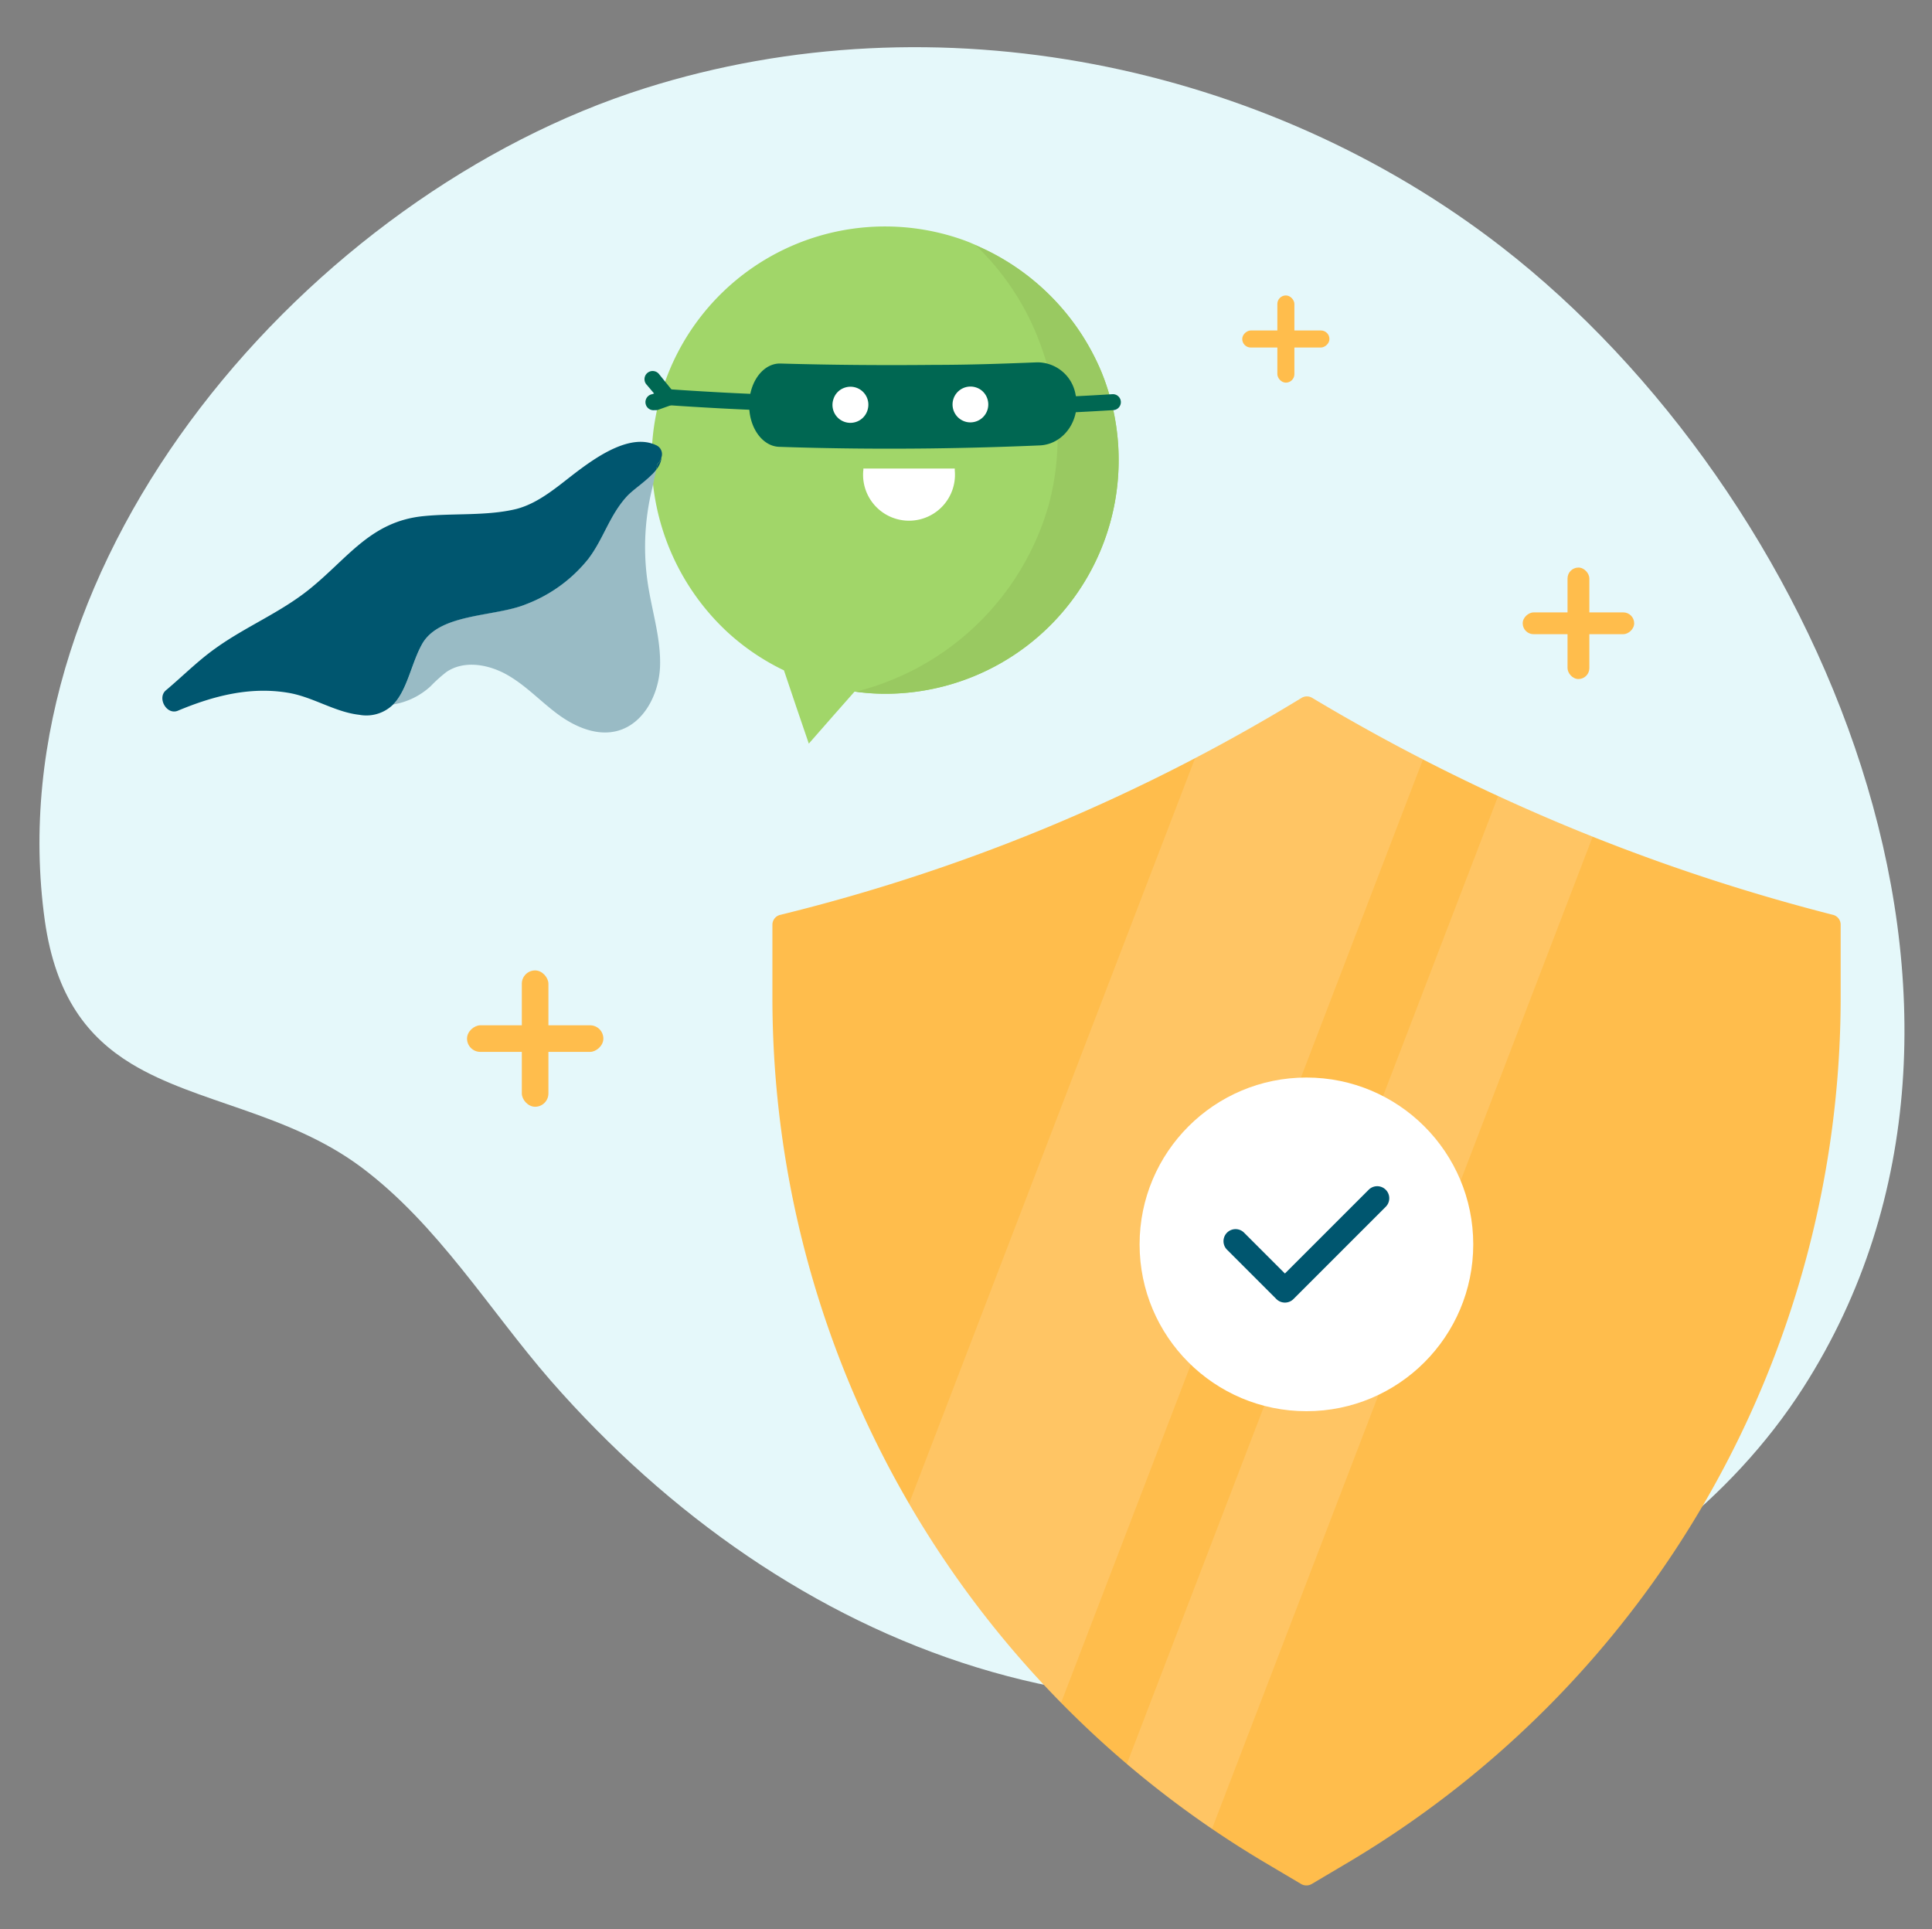 <svg id="Layer_1" data-name="Layer 1" xmlns="http://www.w3.org/2000/svg" xmlns:xlink="http://www.w3.org/1999/xlink" viewBox="0 0 242.62 242.26"><rect x="0" y="0" width="242.62" height="242.26" fill="#808080" stroke="none"/><defs><style>.cls-1{fill:none;}.cls-2{fill:#e5f8fa;}.cls-3{fill:#a1d669;}.cls-4{fill:#fff5e5;}.cls-5{fill:#99c961;}.cls-6{fill:#99bbc5;}.cls-7{fill:#fff;}.cls-8{fill:#00566f;}.cls-9{fill:#006752;}.cls-10{fill:#ffbd4c;}.cls-11{opacity:0.14;}.cls-12{clip-path:url(#clip-path);}.cls-13{fill:#fff8fa;}</style><clipPath id="clip-path"><path class="cls-1" d="M231.15,116.13v9.37a126.35,126.35,0,0,1-61.73,108.3l-4.71,2.79a1.32,1.32,0,0,1-1.3,0l-4.71-2.79A126.35,126.35,0,0,1,97,125.5v-9.37a1.27,1.27,0,0,1,1-1.25,232.39,232.39,0,0,0,33.12-10.82,232,232,0,0,0,32.33-16.42,1.29,1.29,0,0,1,1.34,0,246.24,246.24,0,0,0,32.78,16.44,246,246,0,0,0,32.69,10.82A1.27,1.27,0,0,1,231.15,116.13Z"/></clipPath></defs><title>verifySpot</title><path class="cls-2" d="M16.5,133.58c8.25,5,19.57,6.06,28.88,13,9.63,7.21,16,17.84,23.77,26.78,29.66,33.91,73.65,51.35,118.26,32.41,15.6-6.62,29.91-17.24,39.05-31.53,30.4-47.55,1.64-112.56-37.86-143.21C158.92,8,117.64-.51,81,11.08,39,24.34-.73,69.91,5.63,115.62,7,125.23,11.07,130.27,16.5,133.58Z"/><path class="cls-3" d="M140.48,57.79a29.32,29.32,0,0,1-29.33,29.33,27.29,27.29,0,0,1-3.69-.26l-.16,0-.06.07,0,0-2.47,2.8-3.2,3.65L100,88.78l-1.55-4.6a29.06,29.06,0,0,1-7.05-4.76,29.79,29.79,0,0,1-9.57-21.65,29.31,29.31,0,0,1,39.4-27.54c.24.1.48.18.72.29l.37.16.17.07L123,31h0a29.82,29.82,0,0,1,15.29,15.64A29.28,29.28,0,0,1,140.35,55C140.44,55.92,140.48,56.85,140.48,57.79Z"/><path class="cls-4" d="M108.82,51.43a2.26,2.26,0,1,1-4.35-1.19,2.21,2.21,0,0,1,1.39-1.39A2.27,2.27,0,0,1,108.82,51.43Z"/><path class="cls-4" d="M121.37,53.21a2.26,2.26,0,1,1,1.19-4.35A2.21,2.21,0,0,1,124,50.25,2.27,2.27,0,0,1,121.37,53.21Z"/><path class="cls-5" d="M107.18,86.92l.06,0,0,0Z"/><path class="cls-5" d="M140.48,57.79a29.32,29.32,0,0,1-29.33,29.33,27.29,27.29,0,0,1-3.69-.26,33.68,33.68,0,0,0,24.25-23.51,32.23,32.23,0,0,0,1-10.88A34.13,34.13,0,0,0,130.92,44a32.83,32.83,0,0,0-8.4-13.21L123,31h0a29.82,29.82,0,0,1,15.29,15.64A29.28,29.28,0,0,1,140.35,55C140.44,55.92,140.48,56.85,140.48,57.79Z"/><path class="cls-6" d="M82.89,83.67c-.13,3.46-2,7.19-5.32,8.1-2.59.71-5.34-.48-7.5-2.07s-4-3.6-6.35-4.94-5.41-1.89-7.64-.39a18.51,18.51,0,0,0-2,1.8,9.09,9.09,0,0,1-4.7,2.29c1.79-1.83,2.28-5.16,3.64-7.6,2.2-3.92,9.15-3.4,13.07-5a18.35,18.35,0,0,0,7.79-5.67c1.92-2.54,2.64-5.43,4.85-7.86.86-1,2.69-2.07,3.68-3.34l-.5,2.31a30.83,30.83,0,0,0-.53,12.16C81.91,76.86,83,80.22,82.89,83.67Z"/><path class="cls-7" d="M108.42,59.08c0-.08,0-.16,0-.24H119.9c0,.08,0,.16,0,.24a5.77,5.77,0,1,1-11.49,0Z"/><path class="cls-8" d="M83.06,57.45a1.66,1.66,0,0,1-.5.8L82.4,59c-1,1.28-2.82,2.39-3.68,3.34-2.21,2.43-2.92,5.33-4.85,7.86a18.35,18.35,0,0,1-7.79,5.67c-3.92,1.62-10.87,1.1-13.07,5-1.36,2.43-1.85,5.77-3.64,7.6a4.8,4.8,0,0,1-4.25,1.29c-3.07-.34-5.84-2.25-8.91-2.76-4.83-.82-9.46.4-13.88,2.25-1.41.58-2.63-1.62-1.49-2.57,2.1-1.76,4-3.7,6.28-5.31,3.77-2.7,8.09-4.45,11.71-7.36,4.89-3.93,7.72-8.55,14.38-9.2,3.76-.38,7.93,0,11.61-.89,3-.77,5.44-3.06,7.9-4.89s6.52-4.58,9.62-3.15A1.23,1.23,0,0,1,83.06,57.45Z"/><path class="cls-8" d="M83.06,57.45a.89.89,0,0,1,0,.16A3,3,0,0,1,82.4,59l.15-.73A1.66,1.66,0,0,0,83.06,57.45Z"/><path class="cls-9" d="M130.59,55.93q-6.69.29-13.61.38-9.78.12-19.13-.2c-2.18-.07-3.89-2.56-3.76-5.5a.57.57,0,0,0,0-.1c.14-2.78,1.87-4.92,3.93-4.86q9.43.27,19.23.17c4.57,0,8.7-.15,13-.32a4.87,4.87,0,0,1,4.81,4C135.77,52.66,133.62,55.79,130.59,55.93Z"/><path class="cls-9" d="M97.6,51.59h0c-4.74-.16-9.53-.42-14.25-.75a1,1,0,1,1,.14-2c4.69.33,9.46.59,14.18.75a1,1,0,0,1,0,2Z"/><path class="cls-9" d="M129.48,52a1,1,0,0,1,0-2c3.61-.13,6.66-.28,10.21-.5a1,1,0,1,1,.13,2c-3.57.22-6.64.37-10.27.5Z"/><path class="cls-9" d="M82.24,51.5a1,1,0,0,1-.34-2l.24-.09-1-1.18A1,1,0,0,1,82.78,47l1.86,2.3a1,1,0,0,1-.45,1.61l-1.6.57A1,1,0,0,1,82.24,51.5Z"/><path class="cls-7" d="M109,51.28a2.25,2.25,0,1,1-4.33-1.18A2.2,2.2,0,0,1,106,48.71,2.25,2.25,0,0,1,109,51.28Z"/><path class="cls-7" d="M121.44,53a2.25,2.25,0,1,1,1.18-4.33A2.2,2.2,0,0,1,124,50.1,2.25,2.25,0,0,1,121.44,53Z"/><rect class="cls-10" x="196.85" y="71.27" width="2.74" height="14" rx="1.37" ry="1.37"/><rect class="cls-10" x="196.85" y="71.27" width="2.74" height="14" rx="1.37" ry="1.37" transform="translate(119.95 276.49) rotate(-90)"/><rect class="cls-10" x="65.53" y="121.86" width="3.34" height="17.12" rx="1.67" ry="1.67"/><rect class="cls-10" x="65.53" y="121.86" width="3.34" height="17.12" rx="1.67" ry="1.67" transform="matrix(0, -1, 1, 0, -63.21, 197.62)"/><rect class="cls-10" x="160.41" y="37.1" width="2.14" height="10.95" rx="1.07" ry="1.07"/><rect class="cls-10" x="160.41" y="37.1" width="2.14" height="10.95" rx="1.07" ry="1.07" transform="translate(118.9 204.05) rotate(-90)"/><path class="cls-10" d="M231.15,116.13v9.37a126.35,126.35,0,0,1-61.73,108.3l-4.71,2.79a1.32,1.32,0,0,1-1.3,0l-4.71-2.79A126.35,126.35,0,0,1,97,125.5v-9.37a1.27,1.27,0,0,1,1-1.25,232.39,232.39,0,0,0,33.12-10.82,232,232,0,0,0,32.33-16.42,1.29,1.29,0,0,1,1.34,0,246.24,246.24,0,0,0,32.78,16.44,246,246,0,0,0,32.69,10.82A1.27,1.27,0,0,1,231.15,116.13Z"/><g class="cls-11"><g class="cls-12"><polygon class="cls-13" points="127.98 227.56 99.29 227.56 159.6 70.39 188.28 70.39 127.98 227.56"/><polygon class="cls-13" points="147.7 241.39 133.88 241.39 194.18 84.21 208.01 84.21 147.7 241.39"/></g></g><circle class="cls-7" cx="164.06" cy="156.26" r="20.95"/><path class="cls-8" d="M161.36,163.57a1.51,1.51,0,0,1-1.07-.44l-6.2-6.2a1.51,1.51,0,1,1,2.14-2.14l5.13,5.13,10.52-10.52a1.51,1.51,0,0,1,2.14,2.14l-11.59,11.59A1.51,1.51,0,0,1,161.36,163.57Z"/></svg>